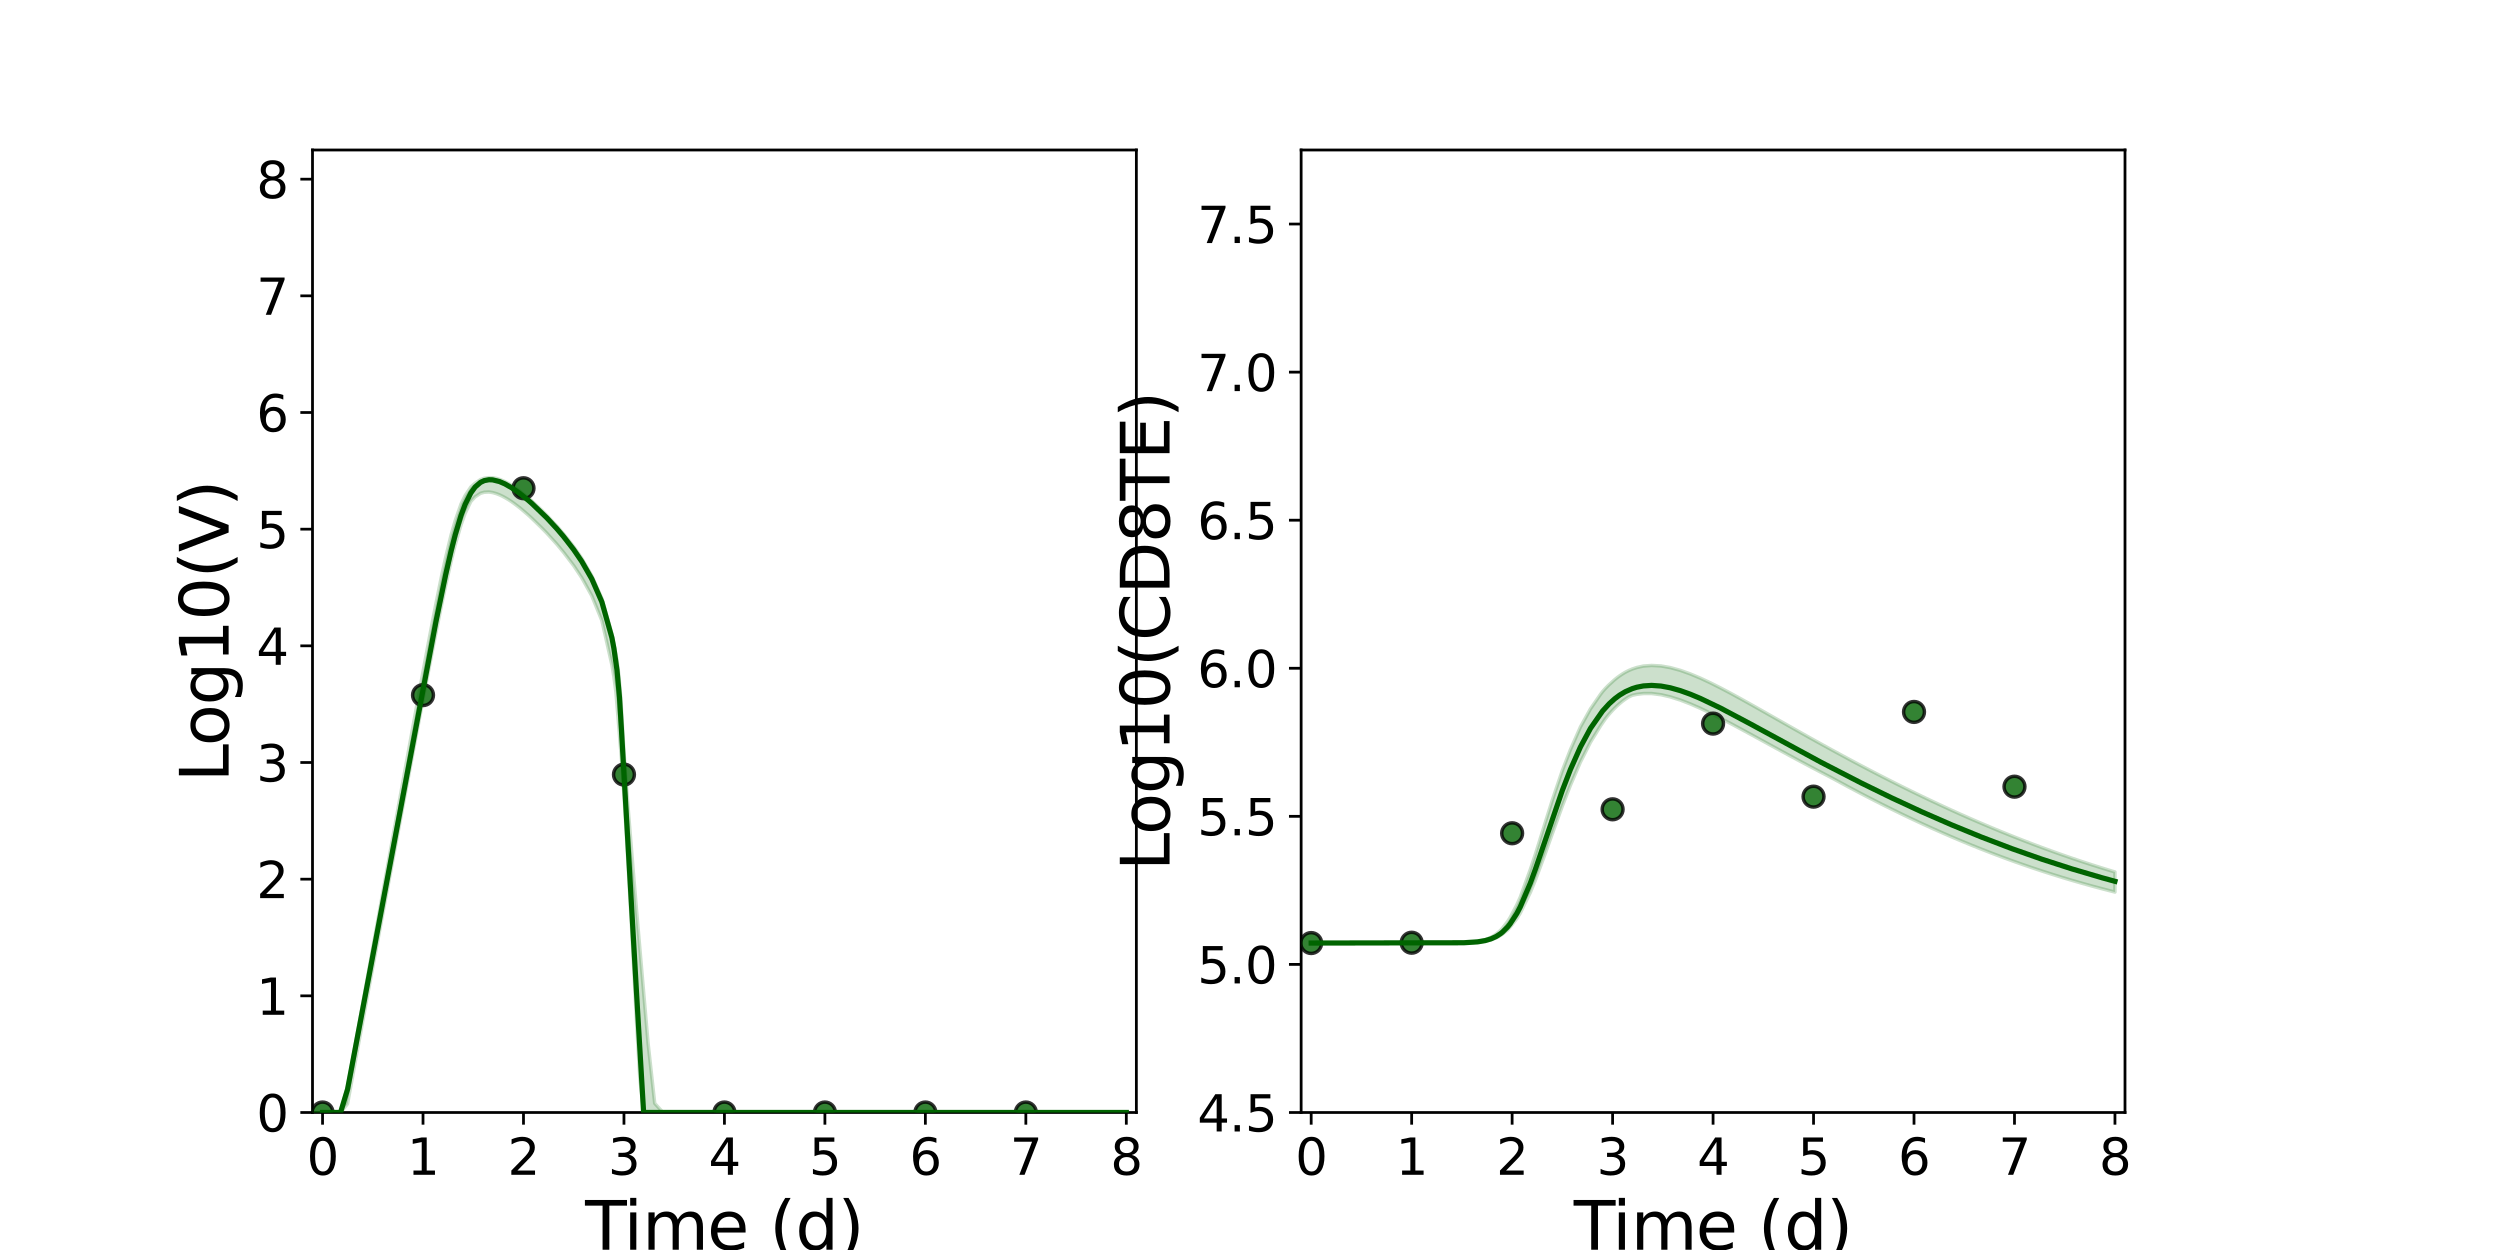 <?xml version="1.0" encoding="utf-8" standalone="no"?>
<!DOCTYPE svg PUBLIC "-//W3C//DTD SVG 1.1//EN"
  "http://www.w3.org/Graphics/SVG/1.1/DTD/svg11.dtd">
<svg xmlns:xlink="http://www.w3.org/1999/xlink" width="720pt" height="360pt" viewBox="0 0 720 360" xmlns="http://www.w3.org/2000/svg" version="1.1">
 <defs>
  <style type="text/css">*{stroke-linejoin: round; stroke-linecap: butt}</style>
 </defs>
 <g id="figure_1">
  <g id="patch_1">
   <path d="M 0 360 
L 720 360 
L 720 0 
L 0 0 
z
" style="fill: #ffffff"/>
  </g>
  <g id="axes_1">
   <g id="patch_2">
    <path d="M 90 320.4 
L 327.273 320.4 
L 327.273 43.2 
L 90 43.2 
z
" style="fill: #ffffff"/>
   </g>
   <g id="matplotlib.axis_1">
    <g id="xtick_1">
     <g id="line2d_1">
      <defs>
       <path id="m8c668a5c54" d="M 0 0 
L 0 3.5 
" style="stroke: #000000; stroke-width: 0.8"/>
      </defs>
      <g>
       <use xlink:href="#m8c668a5c54" x="92.894" y="320.4" style="stroke: #000000; stroke-width: 0.8"/>
      </g>
     </g>
     <g id="text_1">
      <!-- 0 -->
      <g transform="translate(88.313 338.342) scale(0.144 -0.144)">
       <defs>
        <path id="DejaVuSans-30" d="M 2034 4250 
Q 1547 4250 1301 3770 
Q 1056 3291 1056 2328 
Q 1056 1369 1301 889 
Q 1547 409 2034 409 
Q 2525 409 2770 889 
Q 3016 1369 3016 2328 
Q 3016 3291 2770 3770 
Q 2525 4250 2034 4250 
z
M 2034 4750 
Q 2819 4750 3233 4129 
Q 3647 3509 3647 2328 
Q 3647 1150 3233 529 
Q 2819 -91 2034 -91 
Q 1250 -91 836 529 
Q 422 1150 422 2328 
Q 422 3509 836 4129 
Q 1250 4750 2034 4750 
z
" transform="scale(0.016)"/>
       </defs>
       <use xlink:href="#DejaVuSans-30"/>
      </g>
     </g>
    </g>
    <g id="xtick_2">
     <g id="line2d_2">
      <g>
       <use xlink:href="#m8c668a5c54" x="121.829" y="320.4" style="stroke: #000000; stroke-width: 0.8"/>
      </g>
     </g>
     <g id="text_2">
      <!-- 1 -->
      <g transform="translate(117.248 338.342) scale(0.144 -0.144)">
       <defs>
        <path id="DejaVuSans-31" d="M 794 531 
L 1825 531 
L 1825 4091 
L 703 3866 
L 703 4441 
L 1819 4666 
L 2450 4666 
L 2450 531 
L 3481 531 
L 3481 0 
L 794 0 
L 794 531 
z
" transform="scale(0.016)"/>
       </defs>
       <use xlink:href="#DejaVuSans-31"/>
      </g>
     </g>
    </g>
    <g id="xtick_3">
     <g id="line2d_3">
      <g>
       <use xlink:href="#m8c668a5c54" x="150.765" y="320.4" style="stroke: #000000; stroke-width: 0.8"/>
      </g>
     </g>
     <g id="text_3">
      <!-- 2 -->
      <g transform="translate(146.184 338.342) scale(0.144 -0.144)">
       <defs>
        <path id="DejaVuSans-32" d="M 1228 531 
L 3431 531 
L 3431 0 
L 469 0 
L 469 531 
Q 828 903 1448 1529 
Q 2069 2156 2228 2338 
Q 2531 2678 2651 2914 
Q 2772 3150 2772 3378 
Q 2772 3750 2511 3984 
Q 2250 4219 1831 4219 
Q 1534 4219 1204 4116 
Q 875 4013 500 3803 
L 500 4441 
Q 881 4594 1212 4672 
Q 1544 4750 1819 4750 
Q 2544 4750 2975 4387 
Q 3406 4025 3406 3419 
Q 3406 3131 3298 2873 
Q 3191 2616 2906 2266 
Q 2828 2175 2409 1742 
Q 1991 1309 1228 531 
z
" transform="scale(0.016)"/>
       </defs>
       <use xlink:href="#DejaVuSans-32"/>
      </g>
     </g>
    </g>
    <g id="xtick_4">
     <g id="line2d_4">
      <g>
       <use xlink:href="#m8c668a5c54" x="179.701" y="320.4" style="stroke: #000000; stroke-width: 0.8"/>
      </g>
     </g>
     <g id="text_4">
      <!-- 3 -->
      <g transform="translate(175.12 338.342) scale(0.144 -0.144)">
       <defs>
        <path id="DejaVuSans-33" d="M 2597 2516 
Q 3050 2419 3304 2112 
Q 3559 1806 3559 1356 
Q 3559 666 3084 287 
Q 2609 -91 1734 -91 
Q 1441 -91 1130 -33 
Q 819 25 488 141 
L 488 750 
Q 750 597 1062 519 
Q 1375 441 1716 441 
Q 2309 441 2620 675 
Q 2931 909 2931 1356 
Q 2931 1769 2642 2001 
Q 2353 2234 1838 2234 
L 1294 2234 
L 1294 2753 
L 1863 2753 
Q 2328 2753 2575 2939 
Q 2822 3125 2822 3475 
Q 2822 3834 2567 4026 
Q 2313 4219 1838 4219 
Q 1578 4219 1281 4162 
Q 984 4106 628 3988 
L 628 4550 
Q 988 4650 1302 4700 
Q 1616 4750 1894 4750 
Q 2613 4750 3031 4423 
Q 3450 4097 3450 3541 
Q 3450 3153 3228 2886 
Q 3006 2619 2597 2516 
z
" transform="scale(0.016)"/>
       </defs>
       <use xlink:href="#DejaVuSans-33"/>
      </g>
     </g>
    </g>
    <g id="xtick_5">
     <g id="line2d_5">
      <g>
       <use xlink:href="#m8c668a5c54" x="208.636" y="320.4" style="stroke: #000000; stroke-width: 0.8"/>
      </g>
     </g>
     <g id="text_5">
      <!-- 4 -->
      <g transform="translate(204.055 338.342) scale(0.144 -0.144)">
       <defs>
        <path id="DejaVuSans-34" d="M 2419 4116 
L 825 1625 
L 2419 1625 
L 2419 4116 
z
M 2253 4666 
L 3047 4666 
L 3047 1625 
L 3713 1625 
L 3713 1100 
L 3047 1100 
L 3047 0 
L 2419 0 
L 2419 1100 
L 313 1100 
L 313 1709 
L 2253 4666 
z
" transform="scale(0.016)"/>
       </defs>
       <use xlink:href="#DejaVuSans-34"/>
      </g>
     </g>
    </g>
    <g id="xtick_6">
     <g id="line2d_6">
      <g>
       <use xlink:href="#m8c668a5c54" x="237.572" y="320.4" style="stroke: #000000; stroke-width: 0.8"/>
      </g>
     </g>
     <g id="text_6">
      <!-- 5 -->
      <g transform="translate(232.991 338.342) scale(0.144 -0.144)">
       <defs>
        <path id="DejaVuSans-35" d="M 691 4666 
L 3169 4666 
L 3169 4134 
L 1269 4134 
L 1269 2991 
Q 1406 3038 1543 3061 
Q 1681 3084 1819 3084 
Q 2600 3084 3056 2656 
Q 3513 2228 3513 1497 
Q 3513 744 3044 326 
Q 2575 -91 1722 -91 
Q 1428 -91 1123 -41 
Q 819 9 494 109 
L 494 744 
Q 775 591 1075 516 
Q 1375 441 1709 441 
Q 2250 441 2565 725 
Q 2881 1009 2881 1497 
Q 2881 1984 2565 2268 
Q 2250 2553 1709 2553 
Q 1456 2553 1204 2497 
Q 953 2441 691 2322 
L 691 4666 
z
" transform="scale(0.016)"/>
       </defs>
       <use xlink:href="#DejaVuSans-35"/>
      </g>
     </g>
    </g>
    <g id="xtick_7">
     <g id="line2d_7">
      <g>
       <use xlink:href="#m8c668a5c54" x="266.508" y="320.4" style="stroke: #000000; stroke-width: 0.8"/>
      </g>
     </g>
     <g id="text_7">
      <!-- 6 -->
      <g transform="translate(261.927 338.342) scale(0.144 -0.144)">
       <defs>
        <path id="DejaVuSans-36" d="M 2113 2584 
Q 1688 2584 1439 2293 
Q 1191 2003 1191 1497 
Q 1191 994 1439 701 
Q 1688 409 2113 409 
Q 2538 409 2786 701 
Q 3034 994 3034 1497 
Q 3034 2003 2786 2293 
Q 2538 2584 2113 2584 
z
M 3366 4563 
L 3366 3988 
Q 3128 4100 2886 4159 
Q 2644 4219 2406 4219 
Q 1781 4219 1451 3797 
Q 1122 3375 1075 2522 
Q 1259 2794 1537 2939 
Q 1816 3084 2150 3084 
Q 2853 3084 3261 2657 
Q 3669 2231 3669 1497 
Q 3669 778 3244 343 
Q 2819 -91 2113 -91 
Q 1303 -91 875 529 
Q 447 1150 447 2328 
Q 447 3434 972 4092 
Q 1497 4750 2381 4750 
Q 2619 4750 2861 4703 
Q 3103 4656 3366 4563 
z
" transform="scale(0.016)"/>
       </defs>
       <use xlink:href="#DejaVuSans-36"/>
      </g>
     </g>
    </g>
    <g id="xtick_8">
     <g id="line2d_8">
      <g>
       <use xlink:href="#m8c668a5c54" x="295.443" y="320.4" style="stroke: #000000; stroke-width: 0.8"/>
      </g>
     </g>
     <g id="text_8">
      <!-- 7 -->
      <g transform="translate(290.862 338.342) scale(0.144 -0.144)">
       <defs>
        <path id="DejaVuSans-37" d="M 525 4666 
L 3525 4666 
L 3525 4397 
L 1831 0 
L 1172 0 
L 2766 4134 
L 525 4134 
L 525 4666 
z
" transform="scale(0.016)"/>
       </defs>
       <use xlink:href="#DejaVuSans-37"/>
      </g>
     </g>
    </g>
    <g id="xtick_9">
     <g id="line2d_9">
      <g>
       <use xlink:href="#m8c668a5c54" x="324.379" y="320.4" style="stroke: #000000; stroke-width: 0.8"/>
      </g>
     </g>
     <g id="text_9">
      <!-- 8 -->
      <g transform="translate(319.798 338.342) scale(0.144 -0.144)">
       <defs>
        <path id="DejaVuSans-38" d="M 2034 2216 
Q 1584 2216 1326 1975 
Q 1069 1734 1069 1313 
Q 1069 891 1326 650 
Q 1584 409 2034 409 
Q 2484 409 2743 651 
Q 3003 894 3003 1313 
Q 3003 1734 2745 1975 
Q 2488 2216 2034 2216 
z
M 1403 2484 
Q 997 2584 770 2862 
Q 544 3141 544 3541 
Q 544 4100 942 4425 
Q 1341 4750 2034 4750 
Q 2731 4750 3128 4425 
Q 3525 4100 3525 3541 
Q 3525 3141 3298 2862 
Q 3072 2584 2669 2484 
Q 3125 2378 3379 2068 
Q 3634 1759 3634 1313 
Q 3634 634 3220 271 
Q 2806 -91 2034 -91 
Q 1263 -91 848 271 
Q 434 634 434 1313 
Q 434 1759 690 2068 
Q 947 2378 1403 2484 
z
M 1172 3481 
Q 1172 3119 1398 2916 
Q 1625 2713 2034 2713 
Q 2441 2713 2670 2916 
Q 2900 3119 2900 3481 
Q 2900 3844 2670 4047 
Q 2441 4250 2034 4250 
Q 1625 4250 1398 4047 
Q 1172 3844 1172 3481 
z
" transform="scale(0.016)"/>
       </defs>
       <use xlink:href="#DejaVuSans-38"/>
      </g>
     </g>
    </g>
    <g id="text_10">
     <!-- Time (d) -->
     <g transform="translate(168.511 359.925) scale(0.192 -0.192)">
      <defs>
       <path id="DejaVuSans-54" d="M -19 4666 
L 3928 4666 
L 3928 4134 
L 2272 4134 
L 2272 0 
L 1638 0 
L 1638 4134 
L -19 4134 
L -19 4666 
z
" transform="scale(0.016)"/>
       <path id="DejaVuSans-69" d="M 603 3500 
L 1178 3500 
L 1178 0 
L 603 0 
L 603 3500 
z
M 603 4863 
L 1178 4863 
L 1178 4134 
L 603 4134 
L 603 4863 
z
" transform="scale(0.016)"/>
       <path id="DejaVuSans-6d" d="M 3328 2828 
Q 3544 3216 3844 3400 
Q 4144 3584 4550 3584 
Q 5097 3584 5394 3201 
Q 5691 2819 5691 2113 
L 5691 0 
L 5113 0 
L 5113 2094 
Q 5113 2597 4934 2840 
Q 4756 3084 4391 3084 
Q 3944 3084 3684 2787 
Q 3425 2491 3425 1978 
L 3425 0 
L 2847 0 
L 2847 2094 
Q 2847 2600 2669 2842 
Q 2491 3084 2119 3084 
Q 1678 3084 1418 2786 
Q 1159 2488 1159 1978 
L 1159 0 
L 581 0 
L 581 3500 
L 1159 3500 
L 1159 2956 
Q 1356 3278 1631 3431 
Q 1906 3584 2284 3584 
Q 2666 3584 2933 3390 
Q 3200 3197 3328 2828 
z
" transform="scale(0.016)"/>
       <path id="DejaVuSans-65" d="M 3597 1894 
L 3597 1613 
L 953 1613 
Q 991 1019 1311 708 
Q 1631 397 2203 397 
Q 2534 397 2845 478 
Q 3156 559 3463 722 
L 3463 178 
Q 3153 47 2828 -22 
Q 2503 -91 2169 -91 
Q 1331 -91 842 396 
Q 353 884 353 1716 
Q 353 2575 817 3079 
Q 1281 3584 2069 3584 
Q 2775 3584 3186 3129 
Q 3597 2675 3597 1894 
z
M 3022 2063 
Q 3016 2534 2758 2815 
Q 2500 3097 2075 3097 
Q 1594 3097 1305 2825 
Q 1016 2553 972 2059 
L 3022 2063 
z
" transform="scale(0.016)"/>
       <path id="DejaVuSans-20" transform="scale(0.016)"/>
       <path id="DejaVuSans-28" d="M 1984 4856 
Q 1566 4138 1362 3434 
Q 1159 2731 1159 2009 
Q 1159 1288 1364 580 
Q 1569 -128 1984 -844 
L 1484 -844 
Q 1016 -109 783 600 
Q 550 1309 550 2009 
Q 550 2706 781 3412 
Q 1013 4119 1484 4856 
L 1984 4856 
z
" transform="scale(0.016)"/>
       <path id="DejaVuSans-64" d="M 2906 2969 
L 2906 4863 
L 3481 4863 
L 3481 0 
L 2906 0 
L 2906 525 
Q 2725 213 2448 61 
Q 2172 -91 1784 -91 
Q 1150 -91 751 415 
Q 353 922 353 1747 
Q 353 2572 751 3078 
Q 1150 3584 1784 3584 
Q 2172 3584 2448 3432 
Q 2725 3281 2906 2969 
z
M 947 1747 
Q 947 1113 1208 752 
Q 1469 391 1925 391 
Q 2381 391 2643 752 
Q 2906 1113 2906 1747 
Q 2906 2381 2643 2742 
Q 2381 3103 1925 3103 
Q 1469 3103 1208 2742 
Q 947 2381 947 1747 
z
" transform="scale(0.016)"/>
       <path id="DejaVuSans-29" d="M 513 4856 
L 1013 4856 
Q 1481 4119 1714 3412 
Q 1947 2706 1947 2009 
Q 1947 1309 1714 600 
Q 1481 -109 1013 -844 
L 513 -844 
Q 928 -128 1133 580 
Q 1338 1288 1338 2009 
Q 1338 2731 1133 3434 
Q 928 4138 513 4856 
z
" transform="scale(0.016)"/>
      </defs>
      <use xlink:href="#DejaVuSans-54"/>
      <use xlink:href="#DejaVuSans-69" x="57.959"/>
      <use xlink:href="#DejaVuSans-6d" x="85.742"/>
      <use xlink:href="#DejaVuSans-65" x="183.154"/>
      <use xlink:href="#DejaVuSans-20" x="244.678"/>
      <use xlink:href="#DejaVuSans-28" x="276.465"/>
      <use xlink:href="#DejaVuSans-64" x="315.479"/>
      <use xlink:href="#DejaVuSans-29" x="378.955"/>
     </g>
    </g>
   </g>
   <g id="matplotlib.axis_2">
    <g id="ytick_1">
     <g id="line2d_10">
      <defs>
       <path id="m2c1e15ba7f" d="M 0 0 
L -3.5 0 
" style="stroke: #000000; stroke-width: 0.8"/>
      </defs>
      <g>
       <use xlink:href="#m2c1e15ba7f" x="90" y="320.4" style="stroke: #000000; stroke-width: 0.8"/>
      </g>
     </g>
     <g id="text_11">
      <!-- 0 -->
      <g transform="translate(73.838 325.871) scale(0.144 -0.144)">
       <use xlink:href="#DejaVuSans-30"/>
      </g>
     </g>
    </g>
    <g id="ytick_2">
     <g id="line2d_11">
      <g>
       <use xlink:href="#m2c1e15ba7f" x="90" y="286.8" style="stroke: #000000; stroke-width: 0.8"/>
      </g>
     </g>
     <g id="text_12">
      <!-- 1 -->
      <g transform="translate(73.838 292.271) scale(0.144 -0.144)">
       <use xlink:href="#DejaVuSans-31"/>
      </g>
     </g>
    </g>
    <g id="ytick_3">
     <g id="line2d_12">
      <g>
       <use xlink:href="#m2c1e15ba7f" x="90" y="253.2" style="stroke: #000000; stroke-width: 0.8"/>
      </g>
     </g>
     <g id="text_13">
      <!-- 2 -->
      <g transform="translate(73.838 258.671) scale(0.144 -0.144)">
       <use xlink:href="#DejaVuSans-32"/>
      </g>
     </g>
    </g>
    <g id="ytick_4">
     <g id="line2d_13">
      <g>
       <use xlink:href="#m2c1e15ba7f" x="90" y="219.6" style="stroke: #000000; stroke-width: 0.8"/>
      </g>
     </g>
     <g id="text_14">
      <!-- 3 -->
      <g transform="translate(73.838 225.071) scale(0.144 -0.144)">
       <use xlink:href="#DejaVuSans-33"/>
      </g>
     </g>
    </g>
    <g id="ytick_5">
     <g id="line2d_14">
      <g>
       <use xlink:href="#m2c1e15ba7f" x="90" y="186" style="stroke: #000000; stroke-width: 0.8"/>
      </g>
     </g>
     <g id="text_15">
      <!-- 4 -->
      <g transform="translate(73.838 191.471) scale(0.144 -0.144)">
       <use xlink:href="#DejaVuSans-34"/>
      </g>
     </g>
    </g>
    <g id="ytick_6">
     <g id="line2d_15">
      <g>
       <use xlink:href="#m2c1e15ba7f" x="90" y="152.4" style="stroke: #000000; stroke-width: 0.8"/>
      </g>
     </g>
     <g id="text_16">
      <!-- 5 -->
      <g transform="translate(73.838 157.871) scale(0.144 -0.144)">
       <use xlink:href="#DejaVuSans-35"/>
      </g>
     </g>
    </g>
    <g id="ytick_7">
     <g id="line2d_16">
      <g>
       <use xlink:href="#m2c1e15ba7f" x="90" y="118.8" style="stroke: #000000; stroke-width: 0.8"/>
      </g>
     </g>
     <g id="text_17">
      <!-- 6 -->
      <g transform="translate(73.838 124.271) scale(0.144 -0.144)">
       <use xlink:href="#DejaVuSans-36"/>
      </g>
     </g>
    </g>
    <g id="ytick_8">
     <g id="line2d_17">
      <g>
       <use xlink:href="#m2c1e15ba7f" x="90" y="85.2" style="stroke: #000000; stroke-width: 0.8"/>
      </g>
     </g>
     <g id="text_18">
      <!-- 7 -->
      <g transform="translate(73.838 90.671) scale(0.144 -0.144)">
       <use xlink:href="#DejaVuSans-37"/>
      </g>
     </g>
    </g>
    <g id="ytick_9">
     <g id="line2d_18">
      <g>
       <use xlink:href="#m2c1e15ba7f" x="90" y="51.6" style="stroke: #000000; stroke-width: 0.8"/>
      </g>
     </g>
     <g id="text_19">
      <!-- 8 -->
      <g transform="translate(73.838 57.071) scale(0.144 -0.144)">
       <use xlink:href="#DejaVuSans-38"/>
      </g>
     </g>
    </g>
    <g id="text_20">
     <!-- Log10(V) -->
     <g transform="translate(65.845 225.224) rotate(-90) scale(0.192 -0.192)">
      <defs>
       <path id="DejaVuSans-4c" d="M 628 4666 
L 1259 4666 
L 1259 531 
L 3531 531 
L 3531 0 
L 628 0 
L 628 4666 
z
" transform="scale(0.016)"/>
       <path id="DejaVuSans-6f" d="M 1959 3097 
Q 1497 3097 1228 2736 
Q 959 2375 959 1747 
Q 959 1119 1226 758 
Q 1494 397 1959 397 
Q 2419 397 2687 759 
Q 2956 1122 2956 1747 
Q 2956 2369 2687 2733 
Q 2419 3097 1959 3097 
z
M 1959 3584 
Q 2709 3584 3137 3096 
Q 3566 2609 3566 1747 
Q 3566 888 3137 398 
Q 2709 -91 1959 -91 
Q 1206 -91 779 398 
Q 353 888 353 1747 
Q 353 2609 779 3096 
Q 1206 3584 1959 3584 
z
" transform="scale(0.016)"/>
       <path id="DejaVuSans-67" d="M 2906 1791 
Q 2906 2416 2648 2759 
Q 2391 3103 1925 3103 
Q 1463 3103 1205 2759 
Q 947 2416 947 1791 
Q 947 1169 1205 825 
Q 1463 481 1925 481 
Q 2391 481 2648 825 
Q 2906 1169 2906 1791 
z
M 3481 434 
Q 3481 -459 3084 -895 
Q 2688 -1331 1869 -1331 
Q 1566 -1331 1297 -1286 
Q 1028 -1241 775 -1147 
L 775 -588 
Q 1028 -725 1275 -790 
Q 1522 -856 1778 -856 
Q 2344 -856 2625 -561 
Q 2906 -266 2906 331 
L 2906 616 
Q 2728 306 2450 153 
Q 2172 0 1784 0 
Q 1141 0 747 490 
Q 353 981 353 1791 
Q 353 2603 747 3093 
Q 1141 3584 1784 3584 
Q 2172 3584 2450 3431 
Q 2728 3278 2906 2969 
L 2906 3500 
L 3481 3500 
L 3481 434 
z
" transform="scale(0.016)"/>
       <path id="DejaVuSans-56" d="M 1831 0 
L 50 4666 
L 709 4666 
L 2188 738 
L 3669 4666 
L 4325 4666 
L 2547 0 
L 1831 0 
z
" transform="scale(0.016)"/>
      </defs>
      <use xlink:href="#DejaVuSans-4c"/>
      <use xlink:href="#DejaVuSans-6f" x="53.963"/>
      <use xlink:href="#DejaVuSans-67" x="115.145"/>
      <use xlink:href="#DejaVuSans-31" x="178.621"/>
      <use xlink:href="#DejaVuSans-30" x="242.244"/>
      <use xlink:href="#DejaVuSans-28" x="305.867"/>
      <use xlink:href="#DejaVuSans-56" x="344.881"/>
      <use xlink:href="#DejaVuSans-29" x="413.289"/>
     </g>
    </g>
   </g>
   <g id="patch_3">
    <path d="M 90 320.4 
L 90 43.2 
" style="fill: none; stroke: #000000; stroke-width: 0.8; stroke-linejoin: miter; stroke-linecap: square"/>
   </g>
   <g id="patch_4">
    <path d="M 327.273 320.4 
L 327.273 43.2 
" style="fill: none; stroke: #000000; stroke-width: 0.8; stroke-linejoin: miter; stroke-linecap: square"/>
   </g>
   <g id="patch_5">
    <path d="M 90 320.4 
L 327.273 320.4 
" style="fill: none; stroke: #000000; stroke-width: 0.8; stroke-linejoin: miter; stroke-linecap: square"/>
   </g>
   <g id="patch_6">
    <path d="M 90 43.2 
L 327.273 43.2 
" style="fill: none; stroke: #000000; stroke-width: 0.8; stroke-linejoin: miter; stroke-linecap: square"/>
   </g>
   <g id="PolyCollection_1">
    <defs>
     <path id="m1fea8298ac" d="M 92.894 -39.6 
L 92.894 -39.6 
L 92.898 -39.6 
L 92.941 -39.6 
L 93.372 -39.6 
L 93.802 -39.6 
L 94.764 -39.6 
L 95.53 -39.6 
L 97.115 -39.6 
L 98.074 -39.6 
L 100.093 -42.085 
L 101.08 -47.455 
L 102.704 -56.31 
L 103.798 -62.216 
L 105.695 -72.532 
L 106.772 -78.275 
L 108.312 -86.512 
L 109.446 -92.551 
L 111.145 -101.668 
L 112.259 -107.589 
L 113.766 -115.633 
L 114.906 -121.697 
L 116.526 -130.352 
L 117.643 -136.28 
L 119.117 -144.121 
L 120.253 -150.124 
L 121.826 -158.449 
L 122.946 -164.305 
L 124.438 -172.055 
L 125.582 -177.874 
L 127.194 -185.885 
L 128.348 -191.346 
L 129.914 -198.296 
L 131.098 -203.06 
L 132.77 -208.812 
L 133.954 -212.12 
L 135.605 -215.587 
L 136.835 -216.903 
L 138.379 -217.926 
L 139.476 -218.233 
L 140.814 -218.299 
L 141.881 -218.139 
L 142.98 -217.821 
L 143.842 -217.489 
L 144.686 -217.092 
L 145.418 -216.696 
L 146.163 -216.265 
L 146.769 -215.89 
L 147.439 -215.438 
L 147.98 -215.057 
L 149.463 -213.929 
L 150.181 -213.351 
L 152.122 -211.675 
L 153.123 -210.757 
L 156.017 -207.942 
L 157.491 -206.435 
L 160.385 -203.244 
L 162.309 -200.916 
L 165.202 -197.117 
L 167.544 -193.599 
L 170.437 -188.389 
L 173.331 -181.281 
L 176.224 -168.511 
L 176.803 -165.049 
L 177.382 -160.645 
L 177.695 -156.888 
L 178.082 -152.231 
L 178.263 -150.046 
L 178.414 -148.216 
L 178.48 -147.427 
L 178.534 -146.775 
L 178.536 -146.748 
L 178.558 -146.48 
L 178.587 -146.124 
L 178.588 -146.119 
L 178.592 -146.066 
L 178.597 -146.007 
L 178.602 -145.951 
L 178.607 -145.891 
L 178.617 -145.767 
L 178.648 -145.39 
L 178.721 -144.51 
L 178.928 -142.009 
L 179.317 -136.579 
L 179.707 -130.702 
L 180.324 -120.73 
L 180.942 -109.831 
L 181.71 -96.132 
L 182.497 -81.438 
L 183.34 -65.251 
L 184.278 -49.36 
L 185.363 -39.6 
L 186.644 -39.6 
L 188.564 -39.6 
L 190.953 -39.6 
L 193.635 -39.6 
L 196.318 -39.6 
L 199.211 -39.6 
L 202.105 -39.6 
L 204.999 -39.6 
L 207.892 -39.6 
L 210.786 -39.6 
L 213.679 -39.6 
L 216.573 -39.6 
L 219.466 -39.6 
L 222.36 -39.6 
L 225.254 -39.6 
L 228.147 -39.6 
L 231.041 -39.6 
L 233.934 -39.6 
L 236.828 -39.6 
L 239.721 -39.6 
L 242.615 -39.6 
L 245.509 -39.6 
L 248.402 -39.6 
L 251.296 -39.6 
L 254.189 -39.6 
L 257.083 -39.6 
L 259.976 -39.6 
L 262.87 -39.6 
L 265.764 -39.6 
L 268.657 -39.6 
L 271.551 -39.6 
L 274.444 -39.6 
L 277.338 -39.6 
L 280.231 -39.6 
L 283.125 -39.6 
L 286.018 -39.6 
L 288.912 -39.6 
L 291.806 -39.6 
L 294.699 -39.6 
L 297.593 -39.6 
L 300.486 -39.6 
L 303.38 -39.6 
L 306.273 -39.6 
L 309.167 -39.6 
L 312.061 -39.6 
L 314.954 -39.6 
L 317.848 -39.6 
L 320.741 -39.6 
L 323.635 -39.6 
L 324.379 -39.6 
L 324.379 -39.6 
L 324.379 -39.6 
L 323.635 -39.6 
L 320.741 -39.6 
L 317.848 -39.6 
L 314.954 -39.6 
L 312.061 -39.6 
L 309.167 -39.6 
L 306.273 -39.6 
L 303.38 -39.6 
L 300.486 -39.6 
L 297.593 -39.6 
L 294.699 -39.6 
L 291.806 -39.6 
L 288.912 -39.6 
L 286.018 -39.6 
L 283.125 -39.6 
L 280.231 -39.6 
L 277.338 -39.6 
L 274.444 -39.6 
L 271.551 -39.6 
L 268.657 -39.6 
L 265.764 -39.6 
L 262.87 -39.6 
L 259.976 -39.6 
L 257.083 -39.6 
L 254.189 -39.6 
L 251.296 -39.6 
L 248.402 -39.6 
L 245.509 -39.6 
L 242.615 -39.6 
L 239.721 -39.6 
L 236.828 -39.6 
L 233.934 -39.6 
L 231.041 -39.6 
L 228.147 -39.6 
L 225.254 -39.6 
L 222.36 -39.6 
L 219.466 -39.6 
L 216.573 -39.6 
L 213.679 -39.6 
L 210.786 -39.6 
L 207.892 -39.6 
L 204.999 -39.6 
L 202.105 -39.6 
L 199.211 -39.6 
L 196.318 -39.6 
L 193.635 -39.6 
L 190.953 -39.6 
L 188.564 -42.231 
L 186.644 -59.585 
L 185.363 -74.313 
L 184.278 -86.828 
L 183.34 -97.684 
L 182.497 -107.713 
L 181.71 -117.281 
L 180.942 -126.792 
L 180.324 -135.044 
L 179.707 -143.465 
L 179.317 -150.103 
L 178.928 -156.797 
L 178.721 -159.798 
L 178.648 -160.659 
L 178.617 -161.001 
L 178.607 -161.119 
L 178.602 -161.177 
L 178.597 -161.23 
L 178.592 -161.287 
L 178.588 -161.337 
L 178.587 -161.343 
L 178.558 -161.683 
L 178.536 -161.94 
L 178.534 -161.966 
L 178.48 -162.589 
L 178.414 -163.345 
L 178.263 -165.097 
L 178.082 -166.776 
L 177.695 -169.906 
L 177.382 -171.601 
L 176.803 -174.524 
L 176.224 -177.425 
L 173.331 -187.665 
L 170.437 -194.185 
L 167.544 -199.207 
L 165.202 -202.609 
L 162.309 -206.234 
L 160.385 -208.494 
L 157.491 -211.563 
L 156.017 -213.045 
L 153.123 -215.754 
L 152.122 -216.605 
L 150.181 -218.202 
L 149.463 -218.737 
L 147.98 -219.793 
L 147.439 -220.145 
L 146.769 -220.554 
L 146.163 -220.901 
L 145.418 -221.288 
L 144.686 -221.625 
L 143.842 -221.956 
L 142.98 -222.217 
L 141.881 -222.408 
L 140.814 -222.433 
L 139.476 -222.275 
L 138.379 -221.886 
L 136.835 -220.833 
L 135.605 -219.758 
L 133.954 -217.269 
L 132.77 -214.841 
L 131.098 -210.024 
L 129.914 -205.941 
L 128.348 -199.462 
L 127.194 -194.243 
L 125.582 -186.308 
L 124.438 -180.463 
L 122.946 -172.583 
L 121.826 -166.58 
L 120.253 -158.034 
L 119.117 -151.832 
L 117.643 -143.75 
L 116.526 -137.613 
L 114.906 -128.684 
L 113.766 -122.399 
L 112.259 -114.091 
L 111.145 -107.956 
L 109.446 -98.543 
L 108.312 -92.281 
L 106.772 -83.77 
L 105.695 -77.828 
L 103.798 -67.326 
L 102.704 -61.3 
L 101.08 -52.306 
L 100.093 -47.116 
L 98.074 -39.836 
L 97.115 -39.6 
L 95.53 -39.6 
L 94.764 -39.6 
L 93.802 -39.6 
L 93.372 -39.6 
L 92.941 -39.6 
L 92.898 -39.6 
L 92.894 -39.6 
z
" style="stroke: #006400; stroke-opacity: 0.2"/>
    </defs>
    <g clip-path="url(#pb1add88052)">
     <use xlink:href="#m1fea8298ac" x="0" y="360" style="fill: #006400; fill-opacity: 0.2; stroke: #006400; stroke-opacity: 0.2"/>
    </g>
   </g>
   <g id="PathCollection_1">
    <defs>
     <path id="m80c3d73afb" d="M 0 3 
C 0.796 3 1.559 2.684 2.121 2.121 
C 2.684 1.559 3 0.796 3 0 
C 3 -0.796 2.684 -1.559 2.121 -2.121 
C 1.559 -2.684 0.796 -3 0 -3 
C -0.796 -3 -1.559 -2.684 -2.121 -2.121 
C -2.684 -1.559 -3 -0.796 -3 0 
C -3 0.796 -2.684 1.559 -2.121 2.121 
C -1.559 2.684 -0.796 3 0 3 
z
" style="stroke: #000000; stroke-opacity: 0.8"/>
    </defs>
    <g clip-path="url(#pb1add88052)">
     <use xlink:href="#m80c3d73afb" x="92.894" y="320.4" style="fill: #006400; fill-opacity: 0.8; stroke: #000000; stroke-opacity: 0.8"/>
     <use xlink:href="#m80c3d73afb" x="121.829" y="200.196" style="fill: #006400; fill-opacity: 0.8; stroke: #000000; stroke-opacity: 0.8"/>
     <use xlink:href="#m80c3d73afb" x="150.765" y="140.612" style="fill: #006400; fill-opacity: 0.8; stroke: #000000; stroke-opacity: 0.8"/>
     <use xlink:href="#m80c3d73afb" x="179.701" y="223.077" style="fill: #006400; fill-opacity: 0.8; stroke: #000000; stroke-opacity: 0.8"/>
     <use xlink:href="#m80c3d73afb" x="208.636" y="320.4" style="fill: #006400; fill-opacity: 0.8; stroke: #000000; stroke-opacity: 0.8"/>
     <use xlink:href="#m80c3d73afb" x="237.572" y="320.4" style="fill: #006400; fill-opacity: 0.8; stroke: #000000; stroke-opacity: 0.8"/>
     <use xlink:href="#m80c3d73afb" x="266.508" y="320.4" style="fill: #006400; fill-opacity: 0.8; stroke: #000000; stroke-opacity: 0.8"/>
     <use xlink:href="#m80c3d73afb" x="295.443" y="320.4" style="fill: #006400; fill-opacity: 0.8; stroke: #000000; stroke-opacity: 0.8"/>
    </g>
   </g>
   <g id="line2d_19">
    <path d="M 92.894 320.4 
L 98.074 320.4 
L 100.093 313.721 
L 125.582 178.876 
L 128.348 165.524 
L 129.914 158.683 
L 131.098 154.035 
L 132.77 148.455 
L 133.954 145.276 
L 135.605 141.962 
L 136.835 140.265 
L 138.379 138.93 
L 139.476 138.415 
L 140.814 138.164 
L 141.881 138.202 
L 143.842 138.684 
L 145.418 139.367 
L 147.439 140.529 
L 149.463 141.936 
L 152.122 144.074 
L 153.123 144.95 
L 157.491 149.154 
L 160.385 152.281 
L 162.309 154.533 
L 165.202 158.261 
L 167.544 161.689 
L 170.437 166.73 
L 173.331 173.346 
L 176.224 183.651 
L 176.803 186.725 
L 177.695 193.005 
L 178.414 200.879 
L 178.928 209.339 
L 183.34 286.276 
L 185.363 320.4 
L 324.379 320.4 
L 324.379 320.4 
" clip-path="url(#pb1add88052)" style="fill: none; stroke: #006400; stroke-width: 1.5; stroke-linecap: square"/>
   </g>
  </g>
  <g id="axes_2">
   <g id="patch_7">
    <path d="M 374.727 320.4 
L 612 320.4 
L 612 43.2 
L 374.727 43.2 
z
" style="fill: #ffffff"/>
   </g>
   <g id="matplotlib.axis_3">
    <g id="xtick_10">
     <g id="line2d_20">
      <g>
       <use xlink:href="#m8c668a5c54" x="377.621" y="320.4" style="stroke: #000000; stroke-width: 0.8"/>
      </g>
     </g>
     <g id="text_21">
      <!-- 0 -->
      <g transform="translate(373.04 338.342) scale(0.144 -0.144)">
       <use xlink:href="#DejaVuSans-30"/>
      </g>
     </g>
    </g>
    <g id="xtick_11">
     <g id="line2d_21">
      <g>
       <use xlink:href="#m8c668a5c54" x="406.557" y="320.4" style="stroke: #000000; stroke-width: 0.8"/>
      </g>
     </g>
     <g id="text_22">
      <!-- 1 -->
      <g transform="translate(401.976 338.342) scale(0.144 -0.144)">
       <use xlink:href="#DejaVuSans-31"/>
      </g>
     </g>
    </g>
    <g id="xtick_12">
     <g id="line2d_22">
      <g>
       <use xlink:href="#m8c668a5c54" x="435.492" y="320.4" style="stroke: #000000; stroke-width: 0.8"/>
      </g>
     </g>
     <g id="text_23">
      <!-- 2 -->
      <g transform="translate(430.911 338.342) scale(0.144 -0.144)">
       <use xlink:href="#DejaVuSans-32"/>
      </g>
     </g>
    </g>
    <g id="xtick_13">
     <g id="line2d_23">
      <g>
       <use xlink:href="#m8c668a5c54" x="464.428" y="320.4" style="stroke: #000000; stroke-width: 0.8"/>
      </g>
     </g>
     <g id="text_24">
      <!-- 3 -->
      <g transform="translate(459.847 338.342) scale(0.144 -0.144)">
       <use xlink:href="#DejaVuSans-33"/>
      </g>
     </g>
    </g>
    <g id="xtick_14">
     <g id="line2d_24">
      <g>
       <use xlink:href="#m8c668a5c54" x="493.364" y="320.4" style="stroke: #000000; stroke-width: 0.8"/>
      </g>
     </g>
     <g id="text_25">
      <!-- 4 -->
      <g transform="translate(488.783 338.342) scale(0.144 -0.144)">
       <use xlink:href="#DejaVuSans-34"/>
      </g>
     </g>
    </g>
    <g id="xtick_15">
     <g id="line2d_25">
      <g>
       <use xlink:href="#m8c668a5c54" x="522.299" y="320.4" style="stroke: #000000; stroke-width: 0.8"/>
      </g>
     </g>
     <g id="text_26">
      <!-- 5 -->
      <g transform="translate(517.718 338.342) scale(0.144 -0.144)">
       <use xlink:href="#DejaVuSans-35"/>
      </g>
     </g>
    </g>
    <g id="xtick_16">
     <g id="line2d_26">
      <g>
       <use xlink:href="#m8c668a5c54" x="551.235" y="320.4" style="stroke: #000000; stroke-width: 0.8"/>
      </g>
     </g>
     <g id="text_27">
      <!-- 6 -->
      <g transform="translate(546.654 338.342) scale(0.144 -0.144)">
       <use xlink:href="#DejaVuSans-36"/>
      </g>
     </g>
    </g>
    <g id="xtick_17">
     <g id="line2d_27">
      <g>
       <use xlink:href="#m8c668a5c54" x="580.171" y="320.4" style="stroke: #000000; stroke-width: 0.8"/>
      </g>
     </g>
     <g id="text_28">
      <!-- 7 -->
      <g transform="translate(575.59 338.342) scale(0.144 -0.144)">
       <use xlink:href="#DejaVuSans-37"/>
      </g>
     </g>
    </g>
    <g id="xtick_18">
     <g id="line2d_28">
      <g>
       <use xlink:href="#m8c668a5c54" x="609.106" y="320.4" style="stroke: #000000; stroke-width: 0.8"/>
      </g>
     </g>
     <g id="text_29">
      <!-- 8 -->
      <g transform="translate(604.525 338.342) scale(0.144 -0.144)">
       <use xlink:href="#DejaVuSans-38"/>
      </g>
     </g>
    </g>
    <g id="text_30">
     <!-- Time (d) -->
     <g transform="translate(453.239 359.925) scale(0.192 -0.192)">
      <use xlink:href="#DejaVuSans-54"/>
      <use xlink:href="#DejaVuSans-69" x="57.959"/>
      <use xlink:href="#DejaVuSans-6d" x="85.742"/>
      <use xlink:href="#DejaVuSans-65" x="183.154"/>
      <use xlink:href="#DejaVuSans-20" x="244.678"/>
      <use xlink:href="#DejaVuSans-28" x="276.465"/>
      <use xlink:href="#DejaVuSans-64" x="315.479"/>
      <use xlink:href="#DejaVuSans-29" x="378.955"/>
     </g>
    </g>
   </g>
   <g id="matplotlib.axis_4">
    <g id="ytick_10">
     <g id="line2d_29">
      <g>
       <use xlink:href="#m2c1e15ba7f" x="374.727" y="320.4" style="stroke: #000000; stroke-width: 0.8"/>
      </g>
     </g>
     <g id="text_31">
      <!-- 4.5 -->
      <g transform="translate(344.827 325.871) scale(0.144 -0.144)">
       <defs>
        <path id="DejaVuSans-2e" d="M 684 794 
L 1344 794 
L 1344 0 
L 684 0 
L 684 794 
z
" transform="scale(0.016)"/>
       </defs>
       <use xlink:href="#DejaVuSans-34"/>
       <use xlink:href="#DejaVuSans-2e" x="63.623"/>
       <use xlink:href="#DejaVuSans-35" x="95.41"/>
      </g>
     </g>
    </g>
    <g id="ytick_11">
     <g id="line2d_30">
      <g>
       <use xlink:href="#m2c1e15ba7f" x="374.727" y="277.754" style="stroke: #000000; stroke-width: 0.8"/>
      </g>
     </g>
     <g id="text_32">
      <!-- 5.0 -->
      <g transform="translate(344.827 283.225) scale(0.144 -0.144)">
       <use xlink:href="#DejaVuSans-35"/>
       <use xlink:href="#DejaVuSans-2e" x="63.623"/>
       <use xlink:href="#DejaVuSans-30" x="95.41"/>
      </g>
     </g>
    </g>
    <g id="ytick_12">
     <g id="line2d_31">
      <g>
       <use xlink:href="#m2c1e15ba7f" x="374.727" y="235.108" style="stroke: #000000; stroke-width: 0.8"/>
      </g>
     </g>
     <g id="text_33">
      <!-- 5.5 -->
      <g transform="translate(344.827 240.579) scale(0.144 -0.144)">
       <use xlink:href="#DejaVuSans-35"/>
       <use xlink:href="#DejaVuSans-2e" x="63.623"/>
       <use xlink:href="#DejaVuSans-35" x="95.41"/>
      </g>
     </g>
    </g>
    <g id="ytick_13">
     <g id="line2d_32">
      <g>
       <use xlink:href="#m2c1e15ba7f" x="374.727" y="192.462" style="stroke: #000000; stroke-width: 0.8"/>
      </g>
     </g>
     <g id="text_34">
      <!-- 6.0 -->
      <g transform="translate(344.827 197.932) scale(0.144 -0.144)">
       <use xlink:href="#DejaVuSans-36"/>
       <use xlink:href="#DejaVuSans-2e" x="63.623"/>
       <use xlink:href="#DejaVuSans-30" x="95.41"/>
      </g>
     </g>
    </g>
    <g id="ytick_14">
     <g id="line2d_33">
      <g>
       <use xlink:href="#m2c1e15ba7f" x="374.727" y="149.815" style="stroke: #000000; stroke-width: 0.8"/>
      </g>
     </g>
     <g id="text_35">
      <!-- 6.5 -->
      <g transform="translate(344.827 155.286) scale(0.144 -0.144)">
       <use xlink:href="#DejaVuSans-36"/>
       <use xlink:href="#DejaVuSans-2e" x="63.623"/>
       <use xlink:href="#DejaVuSans-35" x="95.41"/>
      </g>
     </g>
    </g>
    <g id="ytick_15">
     <g id="line2d_34">
      <g>
       <use xlink:href="#m2c1e15ba7f" x="374.727" y="107.169" style="stroke: #000000; stroke-width: 0.8"/>
      </g>
     </g>
     <g id="text_36">
      <!-- 7.0 -->
      <g transform="translate(344.827 112.64) scale(0.144 -0.144)">
       <use xlink:href="#DejaVuSans-37"/>
       <use xlink:href="#DejaVuSans-2e" x="63.623"/>
       <use xlink:href="#DejaVuSans-30" x="95.41"/>
      </g>
     </g>
    </g>
    <g id="ytick_16">
     <g id="line2d_35">
      <g>
       <use xlink:href="#m2c1e15ba7f" x="374.727" y="64.523" style="stroke: #000000; stroke-width: 0.8"/>
      </g>
     </g>
     <g id="text_37">
      <!-- 7.5 -->
      <g transform="translate(344.827 69.994) scale(0.144 -0.144)">
       <use xlink:href="#DejaVuSans-37"/>
       <use xlink:href="#DejaVuSans-2e" x="63.623"/>
       <use xlink:href="#DejaVuSans-35" x="95.41"/>
      </g>
     </g>
    </g>
    <g id="text_38">
     <!-- Log10(CD8TE) -->
     <g transform="translate(336.834 250.79) rotate(-90) scale(0.192 -0.192)">
      <defs>
       <path id="DejaVuSans-43" d="M 4122 4306 
L 4122 3641 
Q 3803 3938 3442 4084 
Q 3081 4231 2675 4231 
Q 1875 4231 1450 3742 
Q 1025 3253 1025 2328 
Q 1025 1406 1450 917 
Q 1875 428 2675 428 
Q 3081 428 3442 575 
Q 3803 722 4122 1019 
L 4122 359 
Q 3791 134 3420 21 
Q 3050 -91 2638 -91 
Q 1578 -91 968 557 
Q 359 1206 359 2328 
Q 359 3453 968 4101 
Q 1578 4750 2638 4750 
Q 3056 4750 3426 4639 
Q 3797 4528 4122 4306 
z
" transform="scale(0.016)"/>
       <path id="DejaVuSans-44" d="M 1259 4147 
L 1259 519 
L 2022 519 
Q 2988 519 3436 956 
Q 3884 1394 3884 2338 
Q 3884 3275 3436 3711 
Q 2988 4147 2022 4147 
L 1259 4147 
z
M 628 4666 
L 1925 4666 
Q 3281 4666 3915 4102 
Q 4550 3538 4550 2338 
Q 4550 1131 3912 565 
Q 3275 0 1925 0 
L 628 0 
L 628 4666 
z
" transform="scale(0.016)"/>
       <path id="DejaVuSans-45" d="M 628 4666 
L 3578 4666 
L 3578 4134 
L 1259 4134 
L 1259 2753 
L 3481 2753 
L 3481 2222 
L 1259 2222 
L 1259 531 
L 3634 531 
L 3634 0 
L 628 0 
L 628 4666 
z
" transform="scale(0.016)"/>
      </defs>
      <use xlink:href="#DejaVuSans-4c"/>
      <use xlink:href="#DejaVuSans-6f" x="53.963"/>
      <use xlink:href="#DejaVuSans-67" x="115.145"/>
      <use xlink:href="#DejaVuSans-31" x="178.621"/>
      <use xlink:href="#DejaVuSans-30" x="242.244"/>
      <use xlink:href="#DejaVuSans-28" x="305.867"/>
      <use xlink:href="#DejaVuSans-43" x="344.881"/>
      <use xlink:href="#DejaVuSans-44" x="414.705"/>
      <use xlink:href="#DejaVuSans-38" x="491.707"/>
      <use xlink:href="#DejaVuSans-54" x="555.33"/>
      <use xlink:href="#DejaVuSans-45" x="616.414"/>
      <use xlink:href="#DejaVuSans-29" x="679.598"/>
     </g>
    </g>
   </g>
   <g id="patch_8">
    <path d="M 374.727 320.4 
L 374.727 43.2 
" style="fill: none; stroke: #000000; stroke-width: 0.8; stroke-linejoin: miter; stroke-linecap: square"/>
   </g>
   <g id="patch_9">
    <path d="M 612 320.4 
L 612 43.2 
" style="fill: none; stroke: #000000; stroke-width: 0.8; stroke-linejoin: miter; stroke-linecap: square"/>
   </g>
   <g id="patch_10">
    <path d="M 374.727 320.4 
L 612 320.4 
" style="fill: none; stroke: #000000; stroke-width: 0.8; stroke-linejoin: miter; stroke-linecap: square"/>
   </g>
   <g id="patch_11">
    <path d="M 374.727 43.2 
L 612 43.2 
" style="fill: none; stroke: #000000; stroke-width: 0.8; stroke-linejoin: miter; stroke-linecap: square"/>
   </g>
   <g id="PolyCollection_2">
    <defs>
     <path id="m44060d0fcf" d="M 377.621 -88.403 
L 377.621 -88.403 
L 377.625 -88.403 
L 377.668 -88.403 
L 378.099 -88.403 
L 378.53 -88.403 
L 379.492 -88.403 
L 380.258 -88.403 
L 381.843 -88.403 
L 382.801 -88.403 
L 384.821 -88.403 
L 385.807 -88.403 
L 387.432 -88.403 
L 388.525 -88.403 
L 390.423 -88.403 
L 391.5 -88.403 
L 393.039 -88.403 
L 394.173 -88.403 
L 395.873 -88.403 
L 396.987 -88.403 
L 398.493 -88.403 
L 399.634 -88.403 
L 401.253 -88.403 
L 402.371 -88.404 
L 403.844 -88.404 
L 404.98 -88.404 
L 406.553 -88.404 
L 407.673 -88.404 
L 409.166 -88.404 
L 410.309 -88.404 
L 411.921 -88.405 
L 413.075 -88.406 
L 414.641 -88.408 
L 415.825 -88.411 
L 417.498 -88.418 
L 418.681 -88.426 
L 420.332 -88.444 
L 421.563 -88.468 
L 423.107 -88.514 
L 424.203 -88.568 
L 425.542 -88.668 
L 426.609 -88.787 
L 427.707 -88.956 
L 428.57 -89.135 
L 429.414 -89.361 
L 430.145 -89.626 
L 430.89 -89.907 
L 431.497 -90.199 
L 432.167 -90.624 
L 432.708 -90.976 
L 434.19 -92.146 
L 434.908 -93.003 
L 436.85 -95.441 
L 437.851 -97.054 
L 440.744 -102.988 
L 442.219 -106.592 
L 445.112 -114.405 
L 447.036 -119.806 
L 449.929 -127.793 
L 452.271 -133.817 
L 455.165 -140.52 
L 458.058 -146.241 
L 460.952 -150.948 
L 461.53 -151.795 
L 462.109 -152.642 
L 462.423 -153.077 
L 462.81 -153.566 
L 462.99 -153.79 
L 463.142 -153.974 
L 463.207 -154.052 
L 463.261 -154.117 
L 463.263 -154.119 
L 463.285 -154.146 
L 463.315 -154.18 
L 463.315 -154.181 
L 463.319 -154.186 
L 463.324 -154.192 
L 463.329 -154.197 
L 463.334 -154.203 
L 463.344 -154.215 
L 463.375 -154.252 
L 463.448 -154.338 
L 463.655 -154.577 
L 464.045 -155.013 
L 464.435 -155.437 
L 465.052 -156.068 
L 465.669 -156.67 
L 466.437 -157.351 
L 467.224 -158.005 
L 468.068 -158.624 
L 469.005 -159.255 
L 470.09 -159.745 
L 471.371 -160.029 
L 473.292 -160.253 
L 475.68 -160.256 
L 478.363 -159.916 
L 481.045 -159.294 
L 483.939 -158.378 
L 486.832 -157.26 
L 489.726 -155.991 
L 492.619 -154.609 
L 495.513 -153.149 
L 498.407 -151.633 
L 501.3 -150.081 
L 504.194 -148.509 
L 507.087 -146.927 
L 509.981 -145.343 
L 512.874 -143.765 
L 515.768 -142.196 
L 518.662 -140.641 
L 521.555 -139.101 
L 524.449 -137.58 
L 527.342 -136.079 
L 530.236 -134.505 
L 533.129 -132.949 
L 536.023 -131.42 
L 538.917 -129.918 
L 541.81 -128.444 
L 544.704 -127 
L 547.597 -125.586 
L 550.491 -124.202 
L 553.384 -122.849 
L 556.278 -121.527 
L 559.171 -120.237 
L 562.065 -118.979 
L 564.959 -117.754 
L 567.852 -116.561 
L 570.746 -115.401 
L 573.639 -114.274 
L 576.533 -113.18 
L 579.426 -112.119 
L 582.32 -111.091 
L 585.214 -110.095 
L 588.107 -109.132 
L 591.001 -108.201 
L 593.894 -107.302 
L 596.788 -106.435 
L 599.681 -105.599 
L 602.575 -104.794 
L 605.469 -104.019 
L 608.362 -103.274 
L 609.106 -103.086 
L 609.106 -108.87 
L 609.106 -108.87 
L 608.362 -109.095 
L 605.469 -109.985 
L 602.575 -110.901 
L 599.681 -111.845 
L 596.788 -112.817 
L 593.894 -113.818 
L 591.001 -114.846 
L 588.107 -115.903 
L 585.214 -116.988 
L 582.32 -118.101 
L 579.426 -119.242 
L 576.533 -120.41 
L 573.639 -121.606 
L 570.746 -122.83 
L 567.852 -124.08 
L 564.959 -125.356 
L 562.065 -126.659 
L 559.171 -127.988 
L 556.278 -129.342 
L 553.384 -130.721 
L 550.491 -132.125 
L 547.597 -133.552 
L 544.704 -135.003 
L 541.81 -136.476 
L 538.917 -137.971 
L 536.023 -139.488 
L 533.129 -141.024 
L 530.236 -142.581 
L 527.342 -144.156 
L 524.449 -145.748 
L 521.555 -147.355 
L 518.662 -148.976 
L 515.768 -150.608 
L 512.874 -152.248 
L 509.981 -153.892 
L 507.087 -155.533 
L 504.194 -157.164 
L 501.3 -158.776 
L 498.407 -160.354 
L 495.513 -161.882 
L 492.619 -163.337 
L 489.726 -164.69 
L 486.832 -165.906 
L 483.939 -166.939 
L 481.045 -167.734 
L 478.363 -168.204 
L 475.68 -168.349 
L 473.292 -168.181 
L 471.371 -167.752 
L 470.09 -167.328 
L 469.005 -166.866 
L 468.068 -166.387 
L 467.224 -165.881 
L 466.437 -165.351 
L 465.669 -164.785 
L 465.052 -164.287 
L 464.435 -163.735 
L 464.045 -163.376 
L 463.655 -163.024 
L 463.448 -162.836 
L 463.375 -162.766 
L 463.344 -162.737 
L 463.334 -162.727 
L 463.329 -162.722 
L 463.324 -162.718 
L 463.319 -162.713 
L 463.315 -162.709 
L 463.315 -162.708 
L 463.285 -162.68 
L 463.263 -162.659 
L 463.261 -162.657 
L 463.207 -162.605 
L 463.142 -162.543 
L 462.99 -162.393 
L 462.81 -162.209 
L 462.423 -161.813 
L 462.109 -161.475 
L 461.53 -160.804 
L 460.952 -160.052 
L 458.058 -155.858 
L 455.165 -150.642 
L 452.271 -144.079 
L 449.929 -138.031 
L 447.036 -129.469 
L 445.112 -123.361 
L 442.219 -114.055 
L 440.744 -109.632 
L 437.851 -101.66 
L 436.85 -99.419 
L 434.908 -95.743 
L 434.19 -94.613 
L 432.708 -92.669 
L 432.167 -92.082 
L 431.497 -91.489 
L 430.89 -90.994 
L 430.145 -90.473 
L 429.414 -90.078 
L 428.57 -89.684 
L 427.707 -89.375 
L 426.609 -89.08 
L 425.542 -88.874 
L 424.203 -88.698 
L 423.107 -88.603 
L 421.563 -88.518 
L 420.332 -88.476 
L 418.681 -88.444 
L 417.498 -88.429 
L 415.825 -88.417 
L 414.641 -88.412 
L 413.075 -88.409 
L 411.921 -88.407 
L 410.309 -88.405 
L 409.166 -88.405 
L 407.673 -88.404 
L 406.553 -88.404 
L 404.98 -88.404 
L 403.844 -88.404 
L 402.371 -88.404 
L 401.253 -88.404 
L 399.634 -88.403 
L 398.493 -88.403 
L 396.987 -88.403 
L 395.873 -88.403 
L 394.173 -88.403 
L 393.039 -88.403 
L 391.5 -88.403 
L 390.423 -88.403 
L 388.525 -88.403 
L 387.432 -88.403 
L 385.807 -88.403 
L 384.821 -88.403 
L 382.801 -88.403 
L 381.843 -88.403 
L 380.258 -88.403 
L 379.492 -88.403 
L 378.53 -88.403 
L 378.099 -88.403 
L 377.668 -88.403 
L 377.625 -88.403 
L 377.621 -88.403 
z
" style="stroke: #006400; stroke-opacity: 0.2"/>
    </defs>
    <g clip-path="url(#p830924877d)">
     <use xlink:href="#m44060d0fcf" x="0" y="360" style="fill: #006400; fill-opacity: 0.2; stroke: #006400; stroke-opacity: 0.2"/>
    </g>
   </g>
   <g id="PathCollection_2">
    <g clip-path="url(#p830924877d)">
     <use xlink:href="#m80c3d73afb" x="377.621" y="271.597" style="fill: #006400; fill-opacity: 0.8; stroke: #000000; stroke-opacity: 0.8"/>
     <use xlink:href="#m80c3d73afb" x="406.557" y="271.503" style="fill: #006400; fill-opacity: 0.8; stroke: #000000; stroke-opacity: 0.8"/>
     <use xlink:href="#m80c3d73afb" x="435.492" y="239.978" style="fill: #006400; fill-opacity: 0.8; stroke: #000000; stroke-opacity: 0.8"/>
     <use xlink:href="#m80c3d73afb" x="464.428" y="233.081" style="fill: #006400; fill-opacity: 0.8; stroke: #000000; stroke-opacity: 0.8"/>
     <use xlink:href="#m80c3d73afb" x="493.364" y="208.399" style="fill: #006400; fill-opacity: 0.8; stroke: #000000; stroke-opacity: 0.8"/>
     <use xlink:href="#m80c3d73afb" x="522.299" y="229.435" style="fill: #006400; fill-opacity: 0.8; stroke: #000000; stroke-opacity: 0.8"/>
     <use xlink:href="#m80c3d73afb" x="551.235" y="205.036" style="fill: #006400; fill-opacity: 0.8; stroke: #000000; stroke-opacity: 0.8"/>
     <use xlink:href="#m80c3d73afb" x="580.171" y="226.566" style="fill: #006400; fill-opacity: 0.8; stroke: #000000; stroke-opacity: 0.8"/>
    </g>
   </g>
   <g id="line2d_36">
    <path d="M 377.621 271.597 
L 421.563 271.512 
L 425.542 271.255 
L 427.707 270.894 
L 429.414 270.389 
L 430.89 269.713 
L 432.167 268.886 
L 432.708 268.454 
L 434.19 266.971 
L 434.908 266.083 
L 436.85 263.058 
L 437.851 261.142 
L 440.744 254.309 
L 442.219 250.259 
L 449.929 227.701 
L 452.271 221.638 
L 455.165 215.127 
L 458.058 209.762 
L 461.53 204.791 
L 463.448 202.68 
L 465.052 201.233 
L 466.437 200.199 
L 468.068 199.219 
L 470.09 198.326 
L 471.371 197.928 
L 473.292 197.548 
L 475.68 197.396 
L 478.363 197.584 
L 481.045 198.083 
L 483.939 198.9 
L 486.832 199.942 
L 489.726 201.155 
L 495.513 203.928 
L 504.194 208.534 
L 524.449 219.532 
L 536.023 225.496 
L 544.704 229.739 
L 553.384 233.764 
L 562.065 237.558 
L 570.746 241.11 
L 579.426 244.414 
L 588.107 247.466 
L 596.788 250.267 
L 605.469 252.82 
L 609.106 253.817 
L 609.106 253.817 
" clip-path="url(#p830924877d)" style="fill: none; stroke: #006400; stroke-width: 1.5; stroke-linecap: square"/>
   </g>
  </g>
  <g id="legend_1">
   <g id="patch_12">
    <path d="M 769.44 43.542 
L 867.528 43.542 
Q 871.368 43.542 871.368 39.702 
L 871.368 13.44 
Q 871.368 9.6 867.528 9.6 
L 769.44 9.6 
Q 765.6 9.6 765.6 13.44 
L 765.6 39.702 
Q 765.6 43.542 769.44 43.542 
z
" style="fill: #ffffff; opacity: 0.8; stroke: #cccccc; stroke-linejoin: miter"/>
   </g>
   <g id="PathCollection_3">
    <g>
     <use xlink:href="#m80c3d73afb" x="792.48" y="26.829" style="fill: #006400; fill-opacity: 0.8; stroke: #000000; stroke-opacity: 0.8"/>
    </g>
   </g>
   <g id="text_39">
    <!-- 311 -->
    <g transform="translate(827.04 31.869) scale(0.192 -0.192)">
     <use xlink:href="#DejaVuSans-33"/>
     <use xlink:href="#DejaVuSans-31" x="63.623"/>
     <use xlink:href="#DejaVuSans-31" x="127.246"/>
    </g>
   </g>
  </g>
 </g>
 <defs>
  <clipPath id="pb1add88052">
   <rect x="90" y="43.2" width="237.273" height="277.2"/>
  </clipPath>
  <clipPath id="p830924877d">
   <rect x="374.727" y="43.2" width="237.273" height="277.2"/>
  </clipPath>
 </defs>
</svg>
